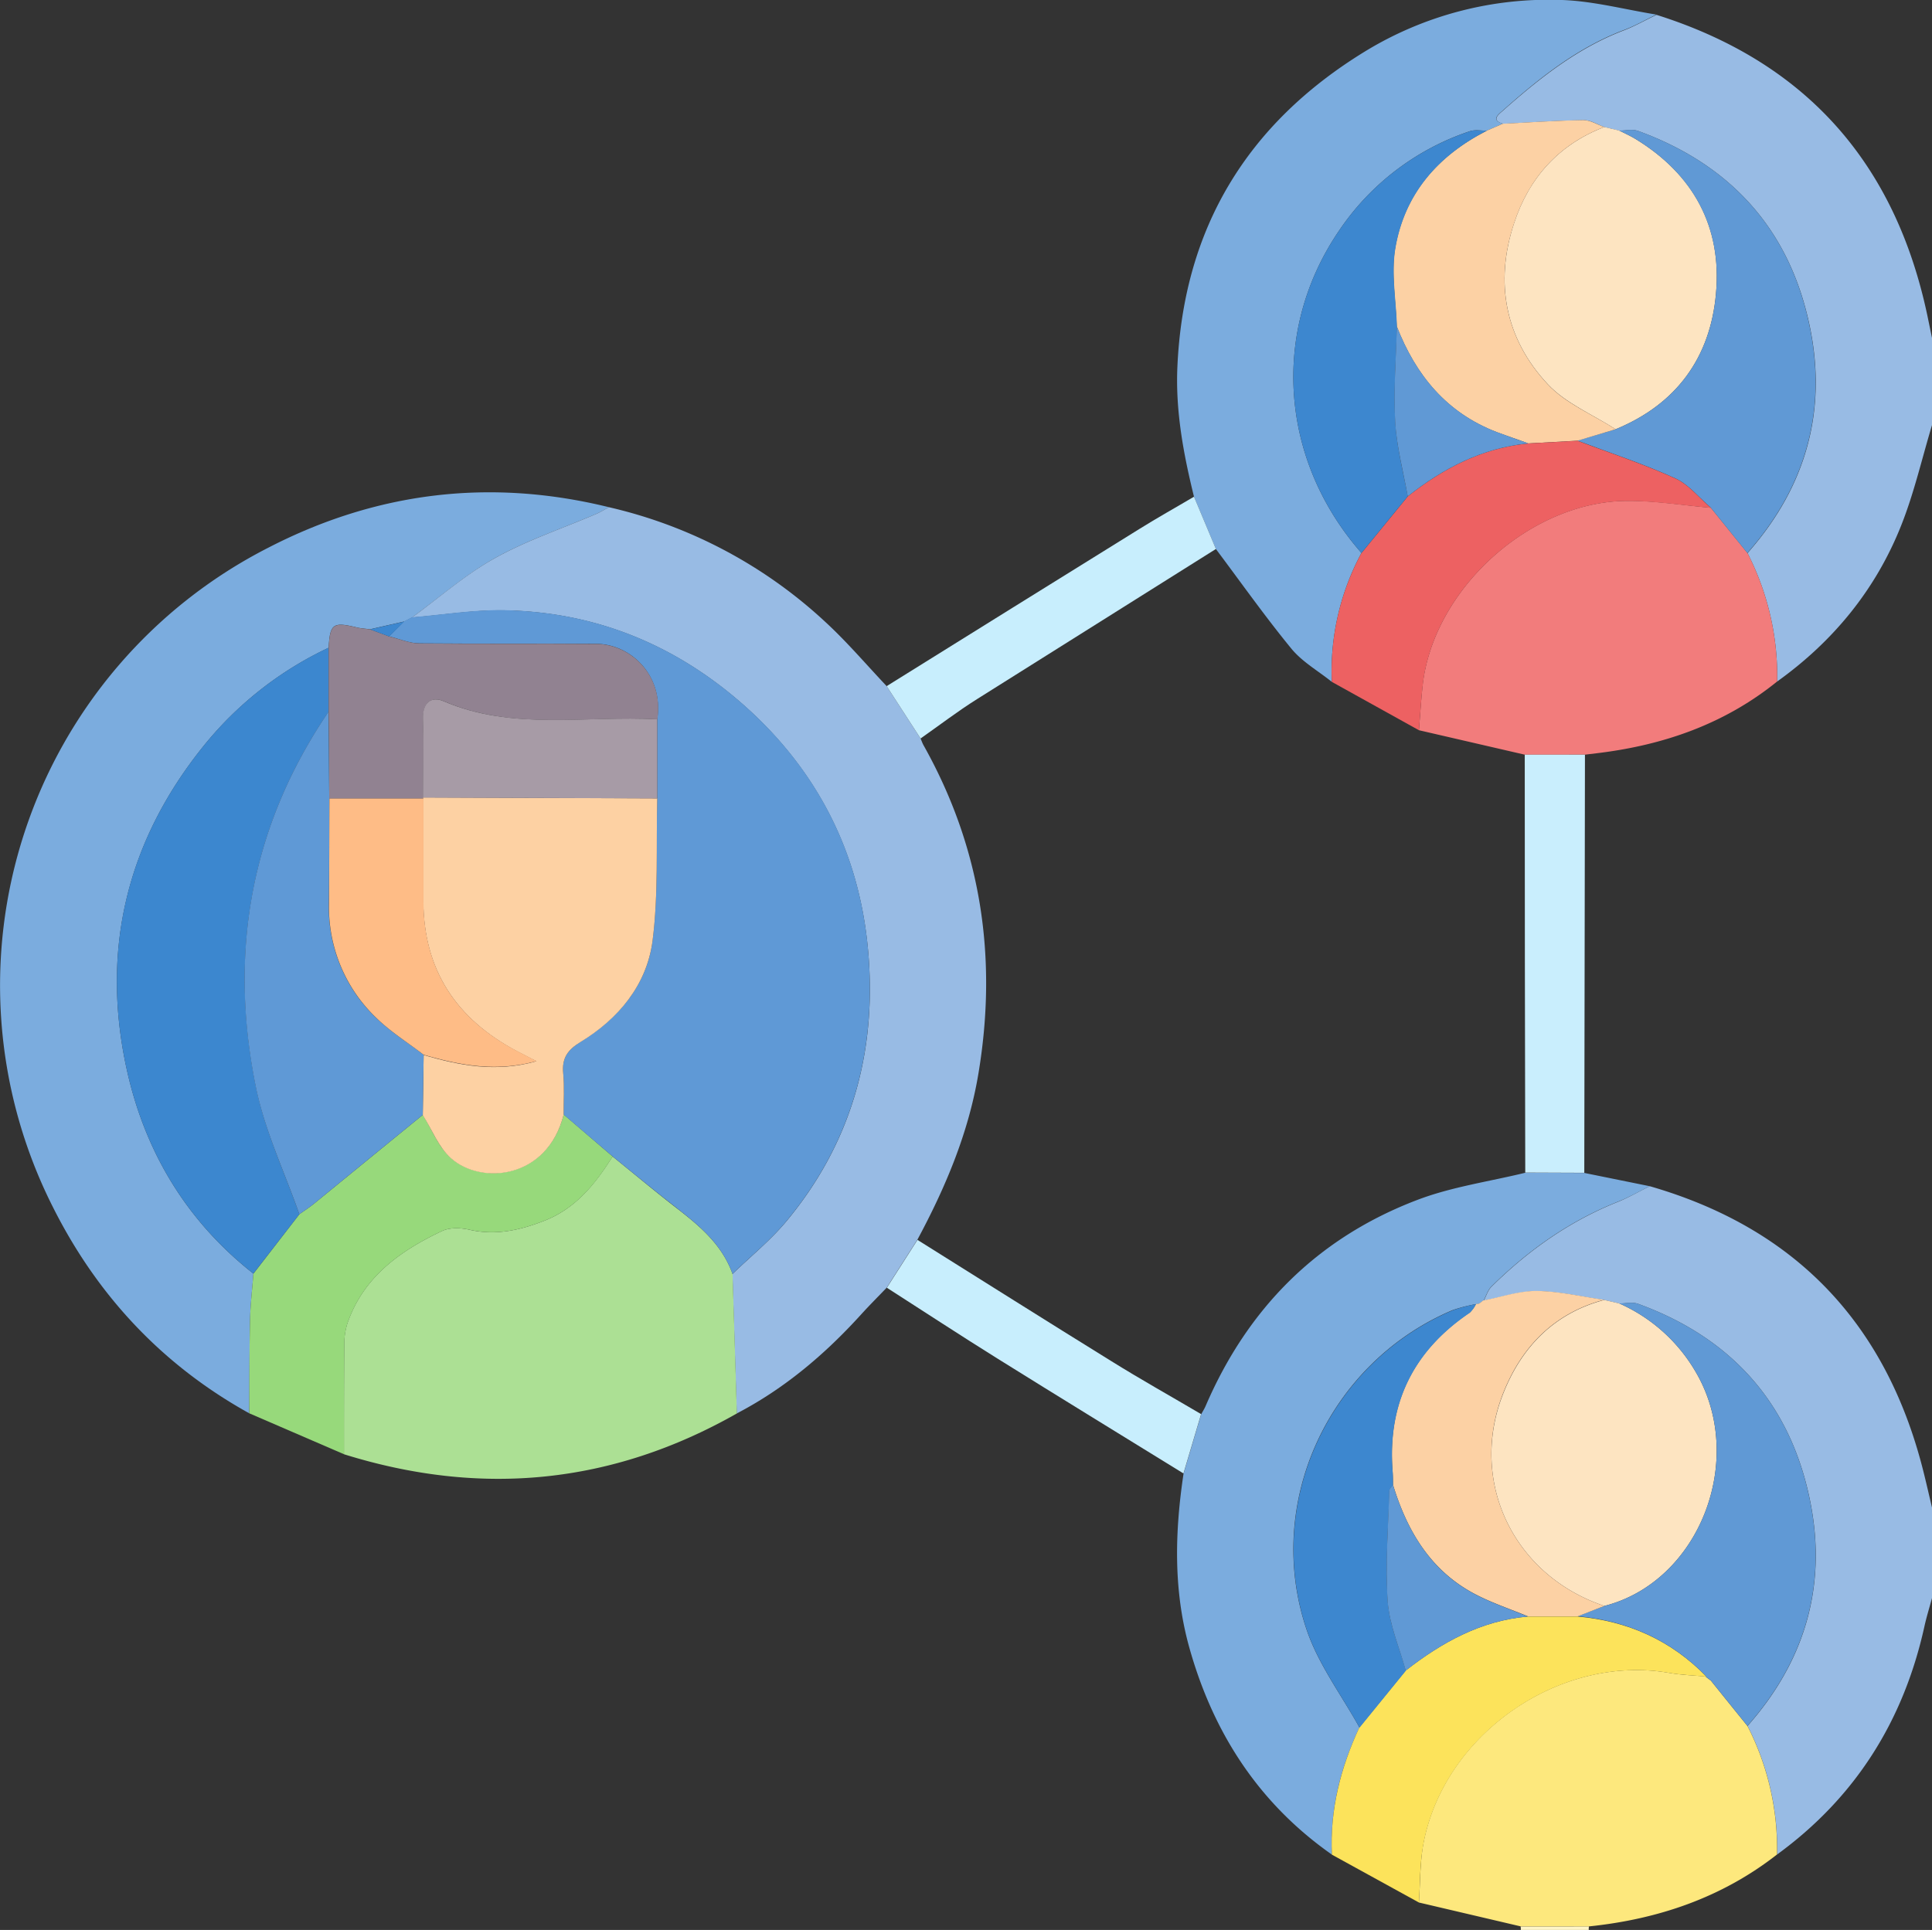 <svg data-name="Layer 1" id="Layer_1" viewBox="0 0 492.9 492.49" xmlns="http://www.w3.org/2000/svg">
    <rect x="0" y="0" width="492.9" height="492.49" fill="#333333" stroke="none"/>
    <path
        d="M420.89,302.7c37.79,10.9,60.84,35.79,70.07,73.81.67,2.72,1.29,5.46,1.94,8.19v23.1c-.65,2.41-1.39,4.79-1.93,7.22-5.31,24.08-17.59,43.64-37.59,58.22a68.69,68.69,0,0,0-7.54-32.8c14.45-16.32,20.23-35.36,16.11-56.71-4.86-25.18-19.89-42.22-44-51-1.43-.52-3.2-.09-4.82-.1l-3.82-.89c-5.73-.81-11.46-2.19-17.2-2.25-4.52,0-9.05,1.55-13.57,2.42.65-1.21,1.05-2.67,2-3.59,9.39-9.28,20-16.77,32.34-21.67C415.61,305.53,418.21,304,420.89,302.7Z"
        fill="#98bbe4" />
    <path
        d="M492.9,108.49c-2.56,8.49-4.54,17.2-7.79,25.42-6.49,16.44-17.32,29.69-31.71,40a68.91,68.91,0,0,0-7.57-32.76c14.45-16.33,20.24-35.37,16.12-56.72-4.86-25.18-19.89-42.22-44-51-1.43-.52-3.2-.08-4.82-.09l-3.79-.9c-1.75-.63-3.52-1.8-5.26-1.77-6.87.1-13.73.58-20.6.92-3.24-.92-1-2.5-.15-3.26,9.33-8.27,19-16,30.86-20.54,2.9-1.1,5.62-2.68,8.43-4,38.07,12,60.86,37.8,69.09,76.7.42,2,.82,4,1.23,5.93Z"
        fill="#98bbe4" />
    <path d="M405.38,491.59a4.53,4.53,0,0,0-.05.9H388a5.32,5.32,0,0,0-.05-.89Z" fill="#fef5c7" />
    <path
        d="M63.6,360.66c-22.24-12.33-38.85-30.14-50.16-52.75a125.38,125.38,0,0,1,54.92-168.1c27.62-14.29,56.69-17.84,87-10.38-1.1.58-2.16,1.25-3.3,1.74-8.61,3.7-17.62,6.7-25.76,11.24-7.54,4.2-14.17,10.05-21.19,15.17l-1.94,1-8.77,2c-1.09-.15-2.21-.2-3.28-.45-6.17-1.5-6.93-1-7.28,5.17a90.3,90.3,0,0,0-32.16,25.39c-19.09,23.87-25.85,51.1-19.59,81.06,4.49,21.46,15.11,39.54,32.56,53.26-.29,3.93-.76,7.86-.85,11.8C63.62,344.77,63.65,352.72,63.6,360.66Z"
        fill="#7bacde" />
    <path
        d="M105.1,157.58c7-5.12,13.65-11,21.19-15.17,8.14-4.54,17.15-7.54,25.76-11.24,1.14-.49,2.2-1.16,3.3-1.74a120.84,120.84,0,0,1,55.3,29.36c5.51,5.08,10.39,10.84,15.56,16.3l8.65,13.36c.26.59.46,1.2.77,1.75,14.71,26.22,18.91,54.19,14,83.69-2.51,15.15-8.38,29.06-15.59,42.48q-3.91,6.11-7.81,12.21c-2.19,2.29-4.44,4.53-6.56,6.87-9.2,10.14-19.5,18.88-31.7,25.24q-.56-17.79-1.1-35.58c4.65-4.51,9.77-8.63,13.87-13.59,17.3-20.86,23.48-45.34,20.44-71.77-2.81-24.34-14-44.89-32.8-61-17.14-14.65-37-22.54-59.51-23C121,155.61,113,156.93,105.1,157.58Z"
        fill="#98bbe4" />
    <path
        d="M186.9,325.11q.56,17.79,1.1,35.58C156.1,378.81,122.66,382,87.75,371.1c0-9.27,0-18.54.07-27.81a17.93,17.93,0,0,1,.81-5.61c4.1-11.86,13.47-18.5,24.17-23.56,2-.93,4.79-.81,7-.3,6.71,1.52,12.94.1,19.1-2.32,8-3.13,13-9.42,17.38-16.39,5.56,4.49,11,9.06,16.69,13.45C178.83,313.1,184.33,317.85,186.9,325.11Z"
        fill="#ace094" />
    <path
        d="M422.58,3.72c-2.81,1.36-5.53,2.94-8.43,4C402.28,12.26,392.62,20,383.29,28.3c-.86.76-3.09,2.34.15,3.26l-4.13,1.79c-1.45,0-3-.31-4.34.14a65,65,0,0,0-33.32,25.34c-17.48,25.62-15.17,58.51,5.69,82.28A63.64,63.64,0,0,0,339.78,174c-3.47-2.79-7.53-5.09-10.3-8.45-6.74-8.22-12.89-16.93-19.27-25.44q-2.79-6.68-5.59-13.34c-2.68-10.89-4.74-21.81-4.24-33.14,1.56-35.41,17.84-62.1,47.81-80.47A89.85,89.85,0,0,1,398.53,0C406.57.28,414.56,2.44,422.58,3.72Z"
        fill="#7bacde" />
    <path
        d="M420.89,302.7c-2.68,1.32-5.28,2.83-8.05,3.93-12.35,4.9-22.95,12.39-32.34,21.67-.94.92-1.34,2.38-2,3.59l0-.06-1.05.83a2.09,2.09,0,0,1-.86.12,41.16,41.16,0,0,0-6,1.54c-31.62,13.37-48.32,49.32-37.16,81.79,3,8.74,8.85,16.5,13.39,24.71-4.82,10.29-7.57,21-7,32.46-18.74-13.14-30.37-31.19-36.44-53-4.05-14.61-3.65-29.4-1.43-44.23l4.5-15.15c.37-.69.81-1.36,1.12-2.08,10.75-25,28.56-42.92,54-52.61,8.8-3.36,18.37-4.69,27.6-6.95l15.06.06Z"
        fill="#7bacde" />
    <path
        d="M405.38,491.59H388l-26-6.1c.33-4.75.26-9.57,1-14.24,4.86-28.49,34.87-49.29,62.9-44.35,3.1.54,6.29.63,9.43.93l-.15.05,1.32,1q4.65,5.79,9.32,11.56a68.69,68.69,0,0,1,7.54,32.8C439.25,484.27,423,489.76,405.38,491.59Z"
        fill="#fde87d" />
    <path
        d="M156.3,295.11c-4.37,7-9.4,13.26-17.38,16.39-6.16,2.42-12.39,3.84-19.1,2.32-2.23-.51-5-.63-7,.3-10.7,5.06-20.07,11.7-24.17,23.56a17.93,17.93,0,0,0-.81,5.61c-.09,9.27-.06,18.54-.07,27.81L63.61,360.66c0-7.94,0-15.89.18-23.83.09-3.94.56-7.87.85-11.8l11.73-15.17c1.28-.92,2.61-1.78,3.83-2.77Q94,295.81,107.86,284.5c2.35,3.73,4,8.23,7.19,11,7.77,6.89,24.59,5.35,28.75-11.11Z"
        fill="#97d97b" />
    <path
        d="M435.35,427.84c-3.14-.3-6.33-.39-9.43-.93-28-4.94-58,15.86-62.9,44.35-.79,4.67-.72,9.49-1,14.24L339.8,473.28c-.54-11.44,2.21-22.17,7-32.46l11.81-14.51c9.24-7.21,19.22-12.76,31.19-13.8l12.68,0C415.3,413.65,426.34,418.57,435.35,427.84Z"
        fill="#fce35b" />
    <path
        d="M304.62,126.75q2.79,6.67,5.59,13.34-30.46,19.13-60.91,38.29c-5,3.14-9.63,6.7-14.44,10.07l-8.65-13.36Q258.43,155,290.66,135C295.25,132.13,300,129.49,304.62,126.75Z"
        fill="#c8eefd" />
    <path
        d="M306.43,360.86,301.93,376c-15.86-9.79-31.76-19.52-47.57-29.39-9.44-5.89-18.74-12-28.1-18q3.9-6.1,7.81-12.21c16.46,10.31,32.88,20.68,49.39,30.9C291,352,298.77,356.34,306.43,360.86Z"
        fill="#c8eefd" />
    <path
        d="M445.83,141.14a68.91,68.91,0,0,1,7.57,32.76c-13.36,10.82-28.87,16.22-45.72,18.28l-3.33.4H389l-27-6.24c.34-4,.55-7.94,1-11.89,3-24.58,27.86-46.8,52.59-46.64,7,0,13.93,1.15,20.89,1.76Z"
        fill="#f27c7c" />
    <path d="M389,192.58h15.36q-.09,53.35-.17,106.7l-15.06-.06Q389,245.91,389,192.58Z"
        fill="#c9eefd" />
    <path
        d="M409.28,331.72l3.82.89a42.42,42.42,0,0,1,19.39,17.27c13.29,22.32,1.17,53.73-23.18,59.93-23-7.69-34.66-31.5-25.88-54C388.09,343.86,396.4,335.16,409.28,331.72Z"
        fill="#fde4c1" />
    <path
        d="M409.31,409.81c24.35-6.2,36.47-37.61,23.18-59.93a42.42,42.42,0,0,0-19.39-17.27c1.62,0,3.39-.42,4.82.1,24.14,8.8,39.17,25.84,44,51,4.12,21.35-1.66,40.39-16.11,56.71q-4.66-5.78-9.32-11.56l-1.32-1,.15-.05c-9-9.27-20.05-14.19-32.85-15.37Z"
        fill="#6099d5" />
    <path
        d="M409.31,409.81l-6.81,2.66-12.68,0c-4.38-1.81-8.9-3.32-13.1-5.47-11.58-5.92-17.69-16.15-21.35-28.16,0-1.12,0-2.25-.09-3.36-1.37-17.38,5.29-30.84,19.69-40.56a8,8,0,0,0,1.6-2.18,2.09,2.09,0,0,0,.86-.12l1.05-.83,0,.06c4.52-.87,9.05-2.46,13.57-2.42,5.74.06,11.47,1.44,17.2,2.25-12.88,3.44-21.19,12.14-25.85,24.08C374.65,378.31,386.3,402.12,409.31,409.81Z"
        fill="#fcd1a4" />
    <path
        d="M409.3,32.41l3.79.9c1.42.73,2.9,1.36,4.25,2.2,14.68,9,22,22.35,20.45,39.4-1.44,16.34-10.1,28.25-25.61,34.63-5.84-3.77-12.72-6.58-17.32-11.51-10.84-11.61-13.58-25.86-8.61-41C390,45.49,397.62,36.88,409.3,32.41Z"
        fill="#fde4c1" />
    <path
        d="M412.18,109.54c15.51-6.38,24.17-18.29,25.61-34.63,1.51-17-5.77-30.36-20.45-39.4-1.35-.84-2.83-1.47-4.25-2.2,1.62,0,3.39-.43,4.82.09,24.15,8.8,39.18,25.84,44,51,4.12,21.35-1.67,40.39-16.12,56.72l-9.33-11.57c-3-2.56-5.65-5.95-9.11-7.51-8.09-3.67-16.58-6.46-24.91-9.6Z"
        fill="#6099d5" />
    <path
        d="M412.18,109.54l-9.7,2.92-12.6.69c-2.66-1-5.33-1.87-8-2.87-12.83-4.91-20.69-14.54-25.54-27-.21-6.63-1.48-13.44-.41-19.86,2.31-13.92,10.87-23.68,23.35-30.06l4.13-1.79c6.87-.34,13.73-.82,20.6-.92,1.74,0,3.51,1.14,5.26,1.77C397.62,36.88,390,45.49,386.25,57.06c-5,15.11-2.23,29.36,8.61,41C399.46,103,406.34,105.77,412.18,109.54Z"
        fill="#fcd1a4" />
    <path
        d="M156.3,295.11l-12.5-10.68c0-3.52.22-7.07-.11-10.56-.38-3.86,1.13-5.95,4.42-8,9.68-5.95,16.93-14.52,18.37-25.79,1.54-12,.89-24.24,1.2-36.38q0-10.08,0-20.17c1.68-11.45-7-19.17-15.49-19.23-15.07-.1-30.13,0-45.2-.13-2.58,0-5.15-1.16-7.73-1.78l3.88-3.87,1.94-1c7.93-.65,15.88-2,23.8-1.81,22.52.47,42.37,8.36,59.51,23,18.82,16.08,30,36.63,32.8,61,3,26.43-3.14,50.91-20.44,71.77-4.1,5-9.22,9.08-13.87,13.59-2.57-7.26-8.07-12-13.91-16.55C167.35,304.17,161.86,299.6,156.3,295.11Z"
        fill="#5f99d6" />
    <path
        d="M76.37,309.86,64.64,325c-17.45-13.72-28.07-31.8-32.56-53.26-6.26-30,.5-57.19,19.59-81.06a90.44,90.44,0,0,1,32.16-25.4q0,8.17,0,16.35c-20,29.42-25.56,61.79-18.43,96.22C67.69,288.83,72.65,299.22,76.37,309.86Z"
        fill="#3c87cf" />
    <path
        d="M83.85,181.66q0-8.17,0-16.35c.35-6.14,1.11-6.66,7.28-5.16,1.07.25,2.19.3,3.28.45l4.89,1.82c2.58.62,5.15,1.75,7.73,1.78,15.07.18,30.13,0,45.2.13,8.47.06,17.17,7.78,15.49,19.23-18.2-1-36.78,3-54.49-4.62-3.15-1.36-5.39.37-5.28,4.43.18,6.71,0,13.44,0,20.16l.08.25H84Z"
        fill="#918291" />
    <path d="M99.28,162.42l-4.89-1.82,8.77-2Z" fill="#3d87cf" />
    <path
        d="M362,186.34,339.78,174a63.64,63.64,0,0,1,7.56-32.87l11.8-14.44c9.07-7.19,19-12.37,30.74-13.52l12.6-.69c8.33,3.14,16.82,5.93,24.91,9.6,3.46,1.56,6.1,5,9.11,7.51-7-.61-13.92-1.71-20.89-1.76-24.73-.16-49.63,22.06-52.59,46.64C362.55,178.4,362.34,182.38,362,186.34Z"
        fill="#ed6162" />
    <path
        d="M359.14,126.67l-11.8,14.44c-20.86-23.77-23.17-56.66-5.69-82.28A65,65,0,0,1,375,33.49c1.31-.45,2.89-.12,4.34-.14-12.48,6.38-21,16.14-23.35,30.06-1.07,6.42.2,13.23.4,19.86-.19,8.08-.88,16.18-.43,24.23C356.28,113.93,358,120.28,359.14,126.67Z"
        fill="#3d87cf" />
    <path
        d="M376.57,332.78A8,8,0,0,1,375,335c-14.4,9.72-21.06,23.18-19.69,40.56.09,1.11.06,2.24.09,3.36-.33.52-.94,1-.95,1.56-.25,9.39-1.05,18.83-.4,28.16.42,6,3,11.81,4.61,17.71l-11.81,14.51c-4.53-8.21-10.38-16-13.38-24.71-11.16-32.47,5.54-68.42,37.16-81.79A41.16,41.16,0,0,1,376.57,332.78Z"
        fill="#3d87cf" />
    <path d="M378.48,331.83l-1.05.83Z" fill="#98bbe4" />
    <path d="M435.2,427.89l1.32,1Z" fill="#fce35b" />
    <path
        d="M167.68,203.73c-.31,12.14.34,24.4-1.2,36.38C165,251.38,157.79,260,148.11,265.9c-3.29,2-4.8,4.11-4.42,8,.33,3.49.09,7,.11,10.56-4.16,16.46-21,18-28.75,11.11-3.17-2.81-4.84-7.31-7.19-11q.12-7.67.22-15.34c9.17,2.65,18.39,4.51,28.76,1.58l-4.94-2.55C116.41,260.05,108,247.53,108,229.74q0-13,0-26l-.08-.25Z"
        fill="#fdd1a3" />
    <path
        d="M108.08,269.16q-.1,7.68-.22,15.34Q94,295.79,80.2,307.09c-1.22,1-2.55,1.85-3.83,2.77-3.72-10.64-8.68-21-11-32-7.13-34.43-1.56-66.8,18.43-96.22L84,203.77c0,8.95,0,17.9-.1,26.85a39,39,0,0,0,12.14,29.2C99.68,263.33,104.05,266.07,108.08,269.16Z"
        fill="#5f99d6" />
    <path
        d="M358.63,426.31c-1.61-5.9-4.19-11.73-4.61-17.71-.65-9.33.15-18.77.4-28.16,0-.53.62-1,.95-1.56,3.66,12,9.77,22.24,21.35,28.16,4.2,2.15,8.72,3.66,13.1,5.47C377.85,413.55,367.87,419.1,358.63,426.31Z"
        fill="#6099d5" />
    <path
        d="M359.14,126.67c-1.12-6.39-2.86-12.74-3.21-19.17-.45-8,.24-16.15.43-24.23,4.86,12.47,12.72,22.1,25.55,27,2.64,1,5.31,1.92,8,2.87C378.16,114.3,368.21,119.48,359.14,126.67Z"
        fill="#6099d5" />
    <path
        d="M167.68,203.73l-59.78-.2c0-6.72.21-13.45,0-20.16-.11-4.06,2.13-5.79,5.28-4.43,17.71,7.61,36.29,3.59,54.49,4.62Q167.69,193.64,167.68,203.73Z"
        fill="#a79ba6" />
    <path
        d="M108.08,269.16c-4-3.09-8.4-5.83-12-9.34a39,39,0,0,1-12.14-29.2c.06-9,.07-17.9.1-26.85h24q0,13,0,26c0,17.79,8.42,30.31,23.91,38.45l4.94,2.55C126.47,273.67,117.25,271.81,108.08,269.16Z"
        fill="#febc86" />
</svg>